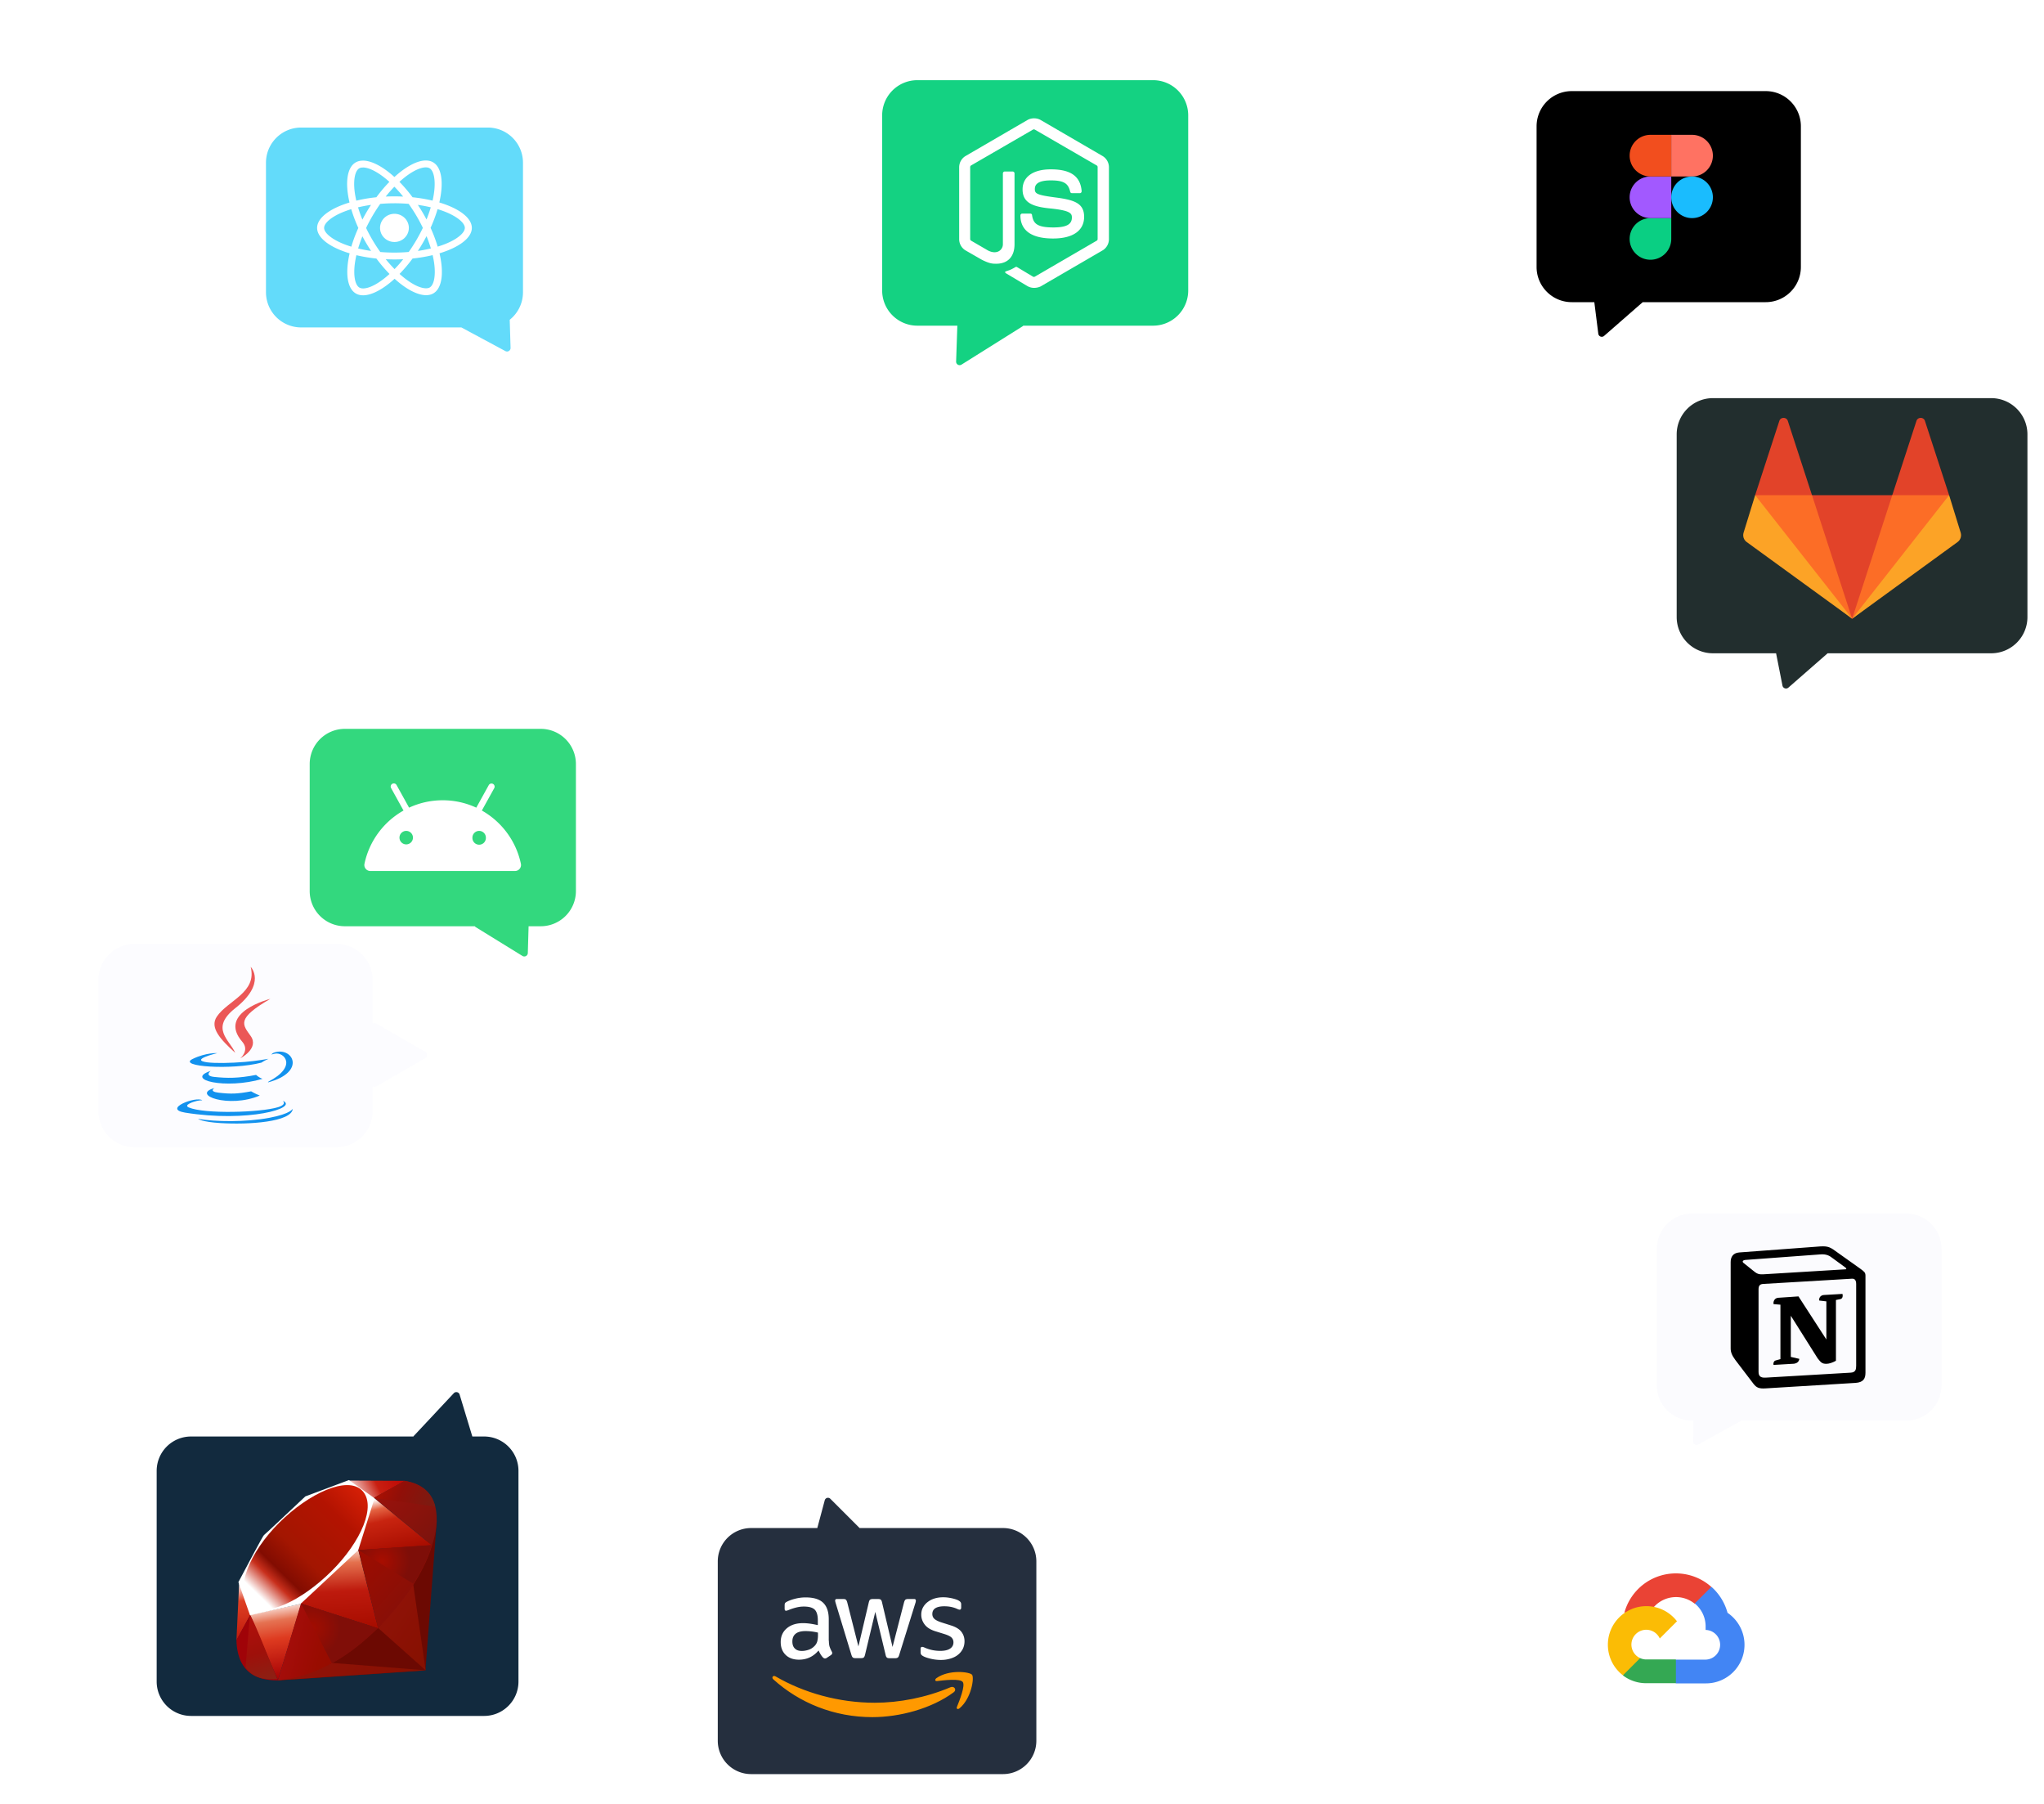 <svg class="animation s-absolute s-center s-events-none s-w-full s-h-full" xmlns="http://www.w3.org/2000/svg" fill="none" viewBox="0 0 561 495"><g class="floating active"><g class="globe"><g> <path fill="#63DBFA" fill-rule="evenodd" d="M82.656 35C77.323 35 73 39.323 73 44.656v35.538a9.656 9.656 0 009.656 9.656h43.976l12.077 6.493a.966.966 0 001.423-.88l-.234-7.715a9.637 9.637 0 003.64-7.554V44.656c0-5.333-4.323-9.656-9.655-9.656H82.656z" clip-rule="evenodd"></path> <path fill="#fff" d="M129.502 62.537c0-2.752-3.523-5.36-8.924-6.977 1.246-5.386.692-9.67-1.749-11.042-.562-.322-1.22-.474-1.939-.474v1.888c.398 0 .719.076.987.22 1.177.66 1.688 3.176 1.29 6.41a25.33 25.33 0 01-.442 2.49 42.778 42.778 0 00-5.496-.923 41.53 41.53 0 00-3.601-4.234c2.822-2.566 5.471-3.971 7.271-3.971v-1.889c-2.38 0-5.497 1.66-8.647 4.539-3.151-2.862-6.267-4.505-8.647-4.505v1.889c1.791 0 4.449 1.397 7.27 3.945a40.279 40.279 0 00-3.574 4.226 41.209 41.209 0 00-5.506.931 25.05 25.05 0 01-.45-2.455c-.406-3.235.096-5.75 1.264-6.419.26-.152.597-.22.996-.22v-1.888c-.728 0-1.386.152-1.957.474-2.432 1.372-2.977 5.648-1.722 11.016-5.384 1.626-8.89 4.226-8.89 6.97 0 2.751 3.523 5.36 8.924 6.977-1.246 5.385-.692 9.67 1.749 11.042.563.321 1.22.474 1.947.474 2.381 0 5.497-1.66 8.648-4.539 3.15 2.862 6.267 4.505 8.647 4.505.727 0 1.385-.153 1.956-.474 2.432-1.372 2.978-5.648 1.723-11.017 5.366-1.617 8.872-4.225 8.872-6.969zm-11.27-5.648a37.214 37.214 0 01-1.169 3.345 39.737 39.737 0 00-1.133-2.032 46.662 46.662 0 00-1.247-1.982c1.229.178 2.415.398 3.549.67zm-3.964 9.018a45.422 45.422 0 01-2.086 3.235 46.037 46.037 0 01-7.808.009 46.298 46.298 0 01-2.095-3.218 43.623 43.623 0 01-1.8-3.37 43.315 43.315 0 011.792-3.379 44.73 44.73 0 012.086-3.235 45.995 45.995 0 017.807-.008 46.319 46.319 0 012.095 3.218 43.606 43.606 0 011.8 3.37 46.983 46.983 0 01-1.791 3.378zm2.795-1.1c.468 1.134.866 2.269 1.195 3.37-1.134.27-2.328.5-3.566.677.424-.652.848-1.32 1.246-2.007.398-.677.771-1.363 1.125-2.04zm-8.777 9.035a35.077 35.077 0 01-2.406-2.71c.779.034 1.575.06 2.38.06.814 0 1.619-.018 2.407-.06a33.141 33.141 0 01-2.381 2.71zm-6.44-4.988a39.811 39.811 0 01-3.549-.669c.32-1.092.719-2.218 1.169-3.344.355.677.727 1.354 1.134 2.032.407.677.822 1.338 1.246 1.981zm6.397-17.621c.805.813 1.61 1.719 2.406 2.71a54.707 54.707 0 00-2.38-.06c-.814 0-1.619.017-2.406.06a33.327 33.327 0 012.38-2.71zm-6.405 4.987a46.557 46.557 0 00-2.372 4.04 35.748 35.748 0 01-1.194-3.37 42.893 42.893 0 013.566-.67zm-7.834 10.602c-3.064-1.279-5.046-2.955-5.046-4.285s1.982-3.014 5.046-4.284a27.061 27.061 0 012.398-.856 40.112 40.112 0 001.947 5.157 39.526 39.526 0 00-1.921 5.132c-.857-.263-1.67-.55-2.424-.864zm4.657 12.1c-1.177-.66-1.688-3.175-1.29-6.41.096-.796.251-1.634.442-2.49 1.696.407 3.549.72 5.496.924a41.658 41.658 0 003.601 4.234c-2.822 2.565-5.47 3.97-7.27 3.97-.39-.008-.72-.084-.979-.228zm20.532-6.452c.407 3.235-.095 5.75-1.264 6.418-.26.153-.597.22-.995.22-1.792 0-4.45-1.397-7.271-3.945a40.384 40.384 0 003.575-4.226 41.255 41.255 0 005.505-.931c.199.855.355 1.676.45 2.464zm3.332-5.648c-.744.313-1.558.593-2.397.855a40.205 40.205 0 00-1.948-5.157 39.632 39.632 0 001.922-5.131c.857.262 1.67.55 2.432.864 3.064 1.278 5.046 2.955 5.046 4.284-.008 1.33-1.991 3.015-5.055 4.285z"></path> <path fill="#fff" d="M108.26 66.407c2.185 0 3.956-1.733 3.956-3.87s-1.771-3.87-3.956-3.87c-2.184 0-3.955 1.733-3.955 3.87s1.771 3.87 3.955 3.87z"></path> </g></g></g><g class="floating disabled"><g class="globe"><g> <path fill="#14D282" fill-rule="evenodd" d="M316.464 22a9.656 9.656 0 019.656 9.656V79.71c0 5.333-4.323 9.656-9.656 9.656h-35.616a.983.983 0 01-.232.202l-16.724 10.489a.965.965 0 01-1.475-.856l.338-9.835h-10.979c-5.333 0-9.656-4.323-9.656-9.656V31.656A9.656 9.656 0 01251.776 22h64.688z" clip-rule="evenodd"></path> <g clip-path="url(#clip1)"> <path fill="#fff" d="M283.809 78.995a3.718 3.718 0 01-1.787-.47l-5.66-3.377c-.851-.47-.426-.641-.17-.727 1.149-.384 1.362-.47 2.553-1.154.128-.085.298-.042.426.043l4.34 2.607c.171.086.383.086.511 0l16.98-9.873c.17-.086.255-.257.255-.47V45.868c0-.214-.085-.385-.255-.47l-16.98-9.832c-.17-.085-.383-.085-.511 0l-16.979 9.831c-.171.086-.256.3-.256.47v19.705c0 .171.085.385.256.47l4.638 2.694c2.511 1.282 4.086-.214 4.086-1.71V47.578c0-.256.212-.513.51-.513h2.171c.255 0 .51.214.51.513v19.449c0 3.376-1.83 5.343-5.021 5.343-.979 0-1.745 0-3.915-1.069l-4.469-2.564a3.611 3.611 0 01-1.787-3.12V45.91c0-1.282.681-2.479 1.787-3.12l16.98-9.874c1.064-.598 2.511-.598 3.575 0l16.979 9.874a3.609 3.609 0 011.787 3.12v19.705c0 1.282-.68 2.48-1.787 3.12l-16.979 9.874a4.344 4.344 0 01-1.788.385zm5.235-13.55c-7.448 0-8.98-3.42-8.98-6.326 0-.256.213-.513.511-.513h2.213c.255 0 .468.171.468.428.34 2.265 1.319 3.376 5.83 3.376 3.575 0 5.107-.812 5.107-2.735 0-1.111-.426-1.924-6.001-2.48-4.638-.47-7.532-1.495-7.532-5.214 0-3.462 2.894-5.514 7.745-5.514 5.447 0 8.128 1.88 8.469 5.984a.693.693 0 01-.128.385c-.085.085-.213.17-.34.17h-2.213a.498.498 0 01-.468-.384c-.511-2.35-1.83-3.12-5.32-3.12-3.915 0-4.383 1.368-4.383 2.393 0 1.24.553 1.625 5.83 2.309 5.234.684 7.703 1.667 7.703 5.343-.043 3.761-3.107 5.898-8.511 5.898z"></path> </g> </g></g></g><g class="floating active"><g class="globe"><g> <path fill="#000" fill-rule="evenodd" d="M484.616 25c5.332 0 9.655 4.323 9.655 9.656V73.26c0 5.333-4.323 9.656-9.655 9.656h-33.753l-10.598 9.26a.965.965 0 01-1.593-.605l-1.091-8.655h-6.19c-5.333 0-9.656-4.323-9.656-9.656V34.656A9.656 9.656 0 01431.391 25h53.225z" clip-rule="evenodd"></path> <path fill="#0ACF83" d="M452.984 71.275a5.715 5.715 0 005.713-5.712V59.85h-5.713a5.715 5.715 0 00-5.713 5.713 5.715 5.715 0 005.713 5.712z"></path> <path fill="#A259FF" d="M447.271 54.138a5.715 5.715 0 015.713-5.713h5.713V59.85h-5.713a5.715 5.715 0 01-5.713-5.712z"></path> <path fill="#F24E1E" d="M447.272 42.713A5.715 5.715 0 01452.985 37h5.712v11.425h-5.712a5.715 5.715 0 01-5.713-5.712z"></path> <path fill="#FF7262" d="M458.696 37h5.713a5.714 5.714 0 015.712 5.713 5.714 5.714 0 01-5.712 5.712h-5.713V37z"></path> <path fill="#1ABCFE" d="M470.121 54.138a5.714 5.714 0 01-5.712 5.712 5.714 5.714 0 01-5.713-5.712 5.715 5.715 0 015.713-5.713 5.714 5.714 0 015.712 5.713z"></path> </g></g></g><g class="floating disabled"><g class="globe"><g> <path fill="#222E2E" fill-rule="evenodd" d="M546.505 109.251c5.494 0 9.948 4.454 9.948 9.949v50.116c0 5.494-4.454 9.948-9.948 9.948h-44.888l-10.769 9.418a.995.995 0 01-1.631-.556l-1.75-8.862h-17.333c-5.494 0-9.948-4.454-9.948-9.948V119.2c0-5.495 4.454-9.949 9.948-9.949h76.371z" clip-rule="evenodd"></path> <path fill="#E24329" d="M481.719 135.882l15.606 14.975v-14.975l-6.655-20.432c-.341-1.051-1.957-1.051-2.296 0l-6.655 20.432zM534.961 135.882l-15.607 14.975v-14.975l6.656-20.432c.341-1.051 1.956-1.051 2.296 0l6.655 20.432z"></path> <path fill="#E24329" d="M508.339 169.791l-24.957-33.909h49.915l-24.958 33.909z"></path> <path fill="#FC6D26" d="M508.34 169.791l-11.015-33.909h-15.606l6.655 18.302 19.966 15.607z"></path> <path fill="#FC6D26" d="M508.34 169.791l11.014-33.909h15.607l-6.655 18.302-19.966 15.607z"></path> <path fill="#FCA326" d="M481.719 135.882l-3.161 10.249c-.3.94 0 1.997.832 2.596l28.984 21.064-26.655-33.909z"></path> <path fill="#FCA326" d="M534.961 135.882l3.161 10.249c.3.94 0 1.997-.832 2.596l-28.95 21.064 26.621-33.909z"></path> </g></g></g><g class="floating active"><g class="globe"><g filter="url(#filter3_d)"> <path fill-rule="evenodd" clip-rule="evenodd" d="M523.214 329C528.547 329 532.87 333.323 532.87 338.656V376.169C532.87 381.502 528.547 385.825 523.214 385.825H477.944L466.117 392.383C465.467 392.744 464.67 392.266 464.683 391.522L464.782 385.825H464.391C459.059 385.825 454.736 381.502 454.736 376.169V338.656C454.736 333.323 459.059 329 464.391 329H523.214Z" fill="#FBFBFE"></path> <path fill-rule="evenodd" clip-rule="evenodd" d="M481.38 344.838C482.58 345.823 483.03 345.748 485.283 345.596L506.52 344.306C506.971 344.306 506.596 343.852 506.446 343.777L502.919 341.198C502.243 340.668 501.343 340.06 499.617 340.212L479.053 341.729C478.303 341.804 478.153 342.183 478.451 342.487L481.38 344.838ZM482.655 349.842V372.437C482.655 373.651 483.255 374.105 484.606 374.03L507.946 372.665C509.298 372.589 509.448 371.754 509.448 370.768V348.325C509.448 347.34 509.074 346.809 508.246 346.885L483.856 348.325C482.956 348.401 482.655 348.857 482.655 349.842H482.655ZM505.697 351.054C505.846 351.737 505.697 352.42 505.02 352.496L503.895 352.723V369.404C502.919 369.934 502.019 370.238 501.268 370.238C500.067 370.238 499.766 369.858 498.866 368.722L491.51 357.045V368.342L493.838 368.874C493.838 368.874 493.838 370.238 491.96 370.238L486.783 370.541C486.632 370.238 486.783 369.48 487.308 369.328L488.659 368.95V354.012L486.783 353.86C486.633 353.177 487.007 352.192 488.059 352.116L493.613 351.737L501.268 363.566V353.102L499.316 352.876C499.167 352.041 499.766 351.434 500.517 351.359L505.697 351.054ZM477.326 339.682L498.716 338.089C501.343 337.861 502.019 338.014 503.67 339.226L510.498 344.079C511.624 344.913 512 345.141 512 346.05V372.665C512 374.332 511.399 375.319 509.298 375.47L484.458 376.987C482.88 377.063 482.13 376.835 481.304 375.773L476.276 369.177C475.375 367.962 475 367.054 475 365.991V342.335C475 340.971 475.601 339.833 477.326 339.682V339.682Z" fill="black"></path></g></g></g><g class="floating disabled"><g class="globe"><g> <path fill="#fff" fill-rule="evenodd" d="M416.716 417.554a.966.966 0 00-.853 1.476l7.762 12.429a.951.951 0 00.375.348v34.454a9.656 9.656 0 009.656 9.656h53.224a9.656 9.656 0 009.656-9.656v-38.605A9.656 9.656 0 00486.88 418h-53.224c-.637 0-1.259.062-1.861.179a.971.971 0 00-.435-.119l-14.644-.506z" clip-rule="evenodd"></path> <path fill="#EA4335" d="M465.094 440.057h1.144l3.259-3.259.16-1.384c-6.066-5.355-15.324-4.777-20.679 1.289a14.656 14.656 0 00-3.156 5.859 1.768 1.768 0 011.144-.067l6.518-1.076s.331-.549.505-.516a8.13 8.13 0 0111.128-.846h-.023z"></path> <path fill="#4285F4" d="M474.142 442.562a14.672 14.672 0 00-4.426-7.135l-4.573 4.574a8.134 8.134 0 012.984 6.451v.812a4.073 4.073 0 010 8.144h-8.144l-.812.824v4.885l.812.812h8.144c5.848.045 10.627-4.659 10.672-10.507a10.596 10.596 0 00-4.657-8.86z"></path> <path fill="#34A853" d="M451.827 461.877h8.144v-6.518h-8.144a4.049 4.049 0 01-1.681-.367l-1.144.356-3.282 3.259-.285 1.143a10.505 10.505 0 006.392 2.127z"></path> <path fill="#FBBC05" d="M451.827 440.732c-5.85.034-10.561 4.804-10.527 10.654a10.58 10.58 0 004.135 8.33l4.722-4.722a4.073 4.073 0 01-2.035-5.386 4.074 4.074 0 017.422 0l4.722-4.723a10.568 10.568 0 00-8.439-4.153z"></path> </g></g></g><g class="floating active"><g class="globe"><g> <g class="globe" fill-rule="evenodd" clip-rule="evenodd" filter="url(#filter9_d)"> <path fill="#122A3E" d="M129.638 390.182h3.229c5.209 0 9.432 4.222 9.432 9.431v57.815c0 5.209-4.223 9.431-9.432 9.431H52.431A9.431 9.431 0 0143 457.428v-57.815a9.431 9.431 0 019.431-9.431h61.04a.945.945 0 01.147-.205l10.936-11.678a.943.943 0 011.591.371l3.493 11.512z"></path> <g clip-path="url(#clip2)"> <path fill="#6C0902" d="M76.1 457.134l40.659-2.767 3.131-41.112-12.389 25.181L76.1 457.134z"></path> <path fill="url(#paint1_linear)" d="M103.812 442.756l13.013 11.583-3.495-24.187-9.518 12.605v-.001z"></path> <path fill="url(#paint2_linear)" d="M76.235 457.081l40.638-2.742-25.603-2.015-15.035 4.757z"></path> <path fill="url(#paint3_linear)" d="M68.594 439.093l7.678 17.994 6.396-21.012-14.074 3.018z"></path> <path fill="url(#paint4_linear)" d="M81.083 435.541l22.727 7.285-5.885-23.116-16.842 15.831z"></path> <path fill="url(#paint5_linear)" d="M98.202 421.369l20.353-1.333-15.92-13.039-4.433 14.372z"></path> <path fill="url(#paint6_linear)" d="M95.84 402.279l15.27.069-9.363 5.189-5.907-5.258z"></path> <path fill="url(#paint7_linear)" d="M65.64 430.422l-.75 15.719 3.923-7.173-3.173-8.546z"></path> <path fill="#fff" d="M65.43 430.152l3.192 9.08 13.871-3.12 15.837-14.759 4.47-14.236-7.037-4.983-11.965 4.49c-3.77 3.516-11.084 10.472-11.348 10.603-.26.134-4.83 8.794-7.02 12.925z"></path> <path fill="url(#paint8_linear)" d="M76.638 413.839c8.17-8.122 18.702-12.921 22.744-8.832 4.039 4.089-.245 14.027-8.414 22.147-8.17 8.12-18.571 13.183-22.61 9.094-4.042-4.086.11-14.288 8.28-22.409z"></path> <path fill="url(#paint9_linear)" d="M76.272 457.078L82.617 436l21.075 6.79c-7.62 7.165-16.095 13.222-27.42 14.288z"></path> <path fill="url(#paint10_linear)" d="M98.357 421.311l5.411 21.49c6.365-6.712 12.078-13.927 14.876-22.851l-20.287 1.361z"></path> <path fill="url(#paint11_linear)" d="M118.589 420.058c2.165-6.553 2.665-15.953-7.545-17.698l-8.378 4.64 15.923 13.058z"></path> <path fill="#A00308" d="M64.89 446.047c.3 10.814 8.081 10.976 11.396 11.07l-7.656-17.929-3.74 6.859z"></path> <path fill="url(#paint12_radial)" d="M98.389 421.344a5243.69 5243.69 0 0014.948 9.181c.311.175 4.25-6.662 5.144-10.525l-20.092 1.344z"></path> <path fill="url(#paint13_radial)" d="M82.61 436l8.483 16.413c5.016-2.728 8.944-6.052 12.542-9.612L82.609 436z"></path> <path fill="url(#paint14_linear)" d="M68.596 439.21l-1.202 14.352c2.268 3.107 5.389 3.377 8.662 3.135-2.368-5.91-7.099-17.727-7.46-17.487z"></path> <path fill="url(#paint15_linear)" d="M102.616 407.036l16.853 2.372c-.899-3.822-3.662-6.288-8.369-7.06l-8.484 4.688z"></path> </g> </g> </g></g></g><g class="floating disabled"><g class="globe"><g> <g class="globe" filter="url(#filter4_d)"> <path fill="#252F3E" fill-rule="evenodd" d="M226.361 407.679a.915.915 0 011.532-.41l8.033 8.033h39.359a9.154 9.154 0 019.154 9.154v49.212a9.154 9.154 0 01-9.154 9.154h-69.131a9.155 9.155 0 01-9.154-9.154v-49.212a9.155 9.155 0 019.154-9.154h18.164l2.043-7.623z" clip-rule="evenodd"></path> <path fill="#fff" d="M227.499 446.247c0 .677.073 1.226.201 1.628.146.403.329.842.585 1.317a.793.793 0 01.128.421c0 .183-.109.366-.347.549l-1.153.768a.873.873 0 01-.475.165c-.183 0-.366-.092-.549-.256a5.682 5.682 0 01-.658-.86 14.19 14.19 0 01-.567-1.079c-1.427 1.682-3.22 2.524-5.378 2.524-1.537 0-2.763-.439-3.659-1.317-.896-.878-1.354-2.049-1.354-3.512 0-1.555.549-2.817 1.665-3.769 1.116-.951 2.598-1.426 4.482-1.426.622 0 1.262.055 1.939.146a24.82 24.82 0 012.103.402v-1.335c0-1.39-.292-2.36-.859-2.927-.586-.567-1.574-.841-2.982-.841a8.31 8.31 0 00-1.976.238c-.676.164-1.335.366-1.975.622a5.139 5.139 0 01-.64.237c-.129.037-.22.055-.293.055-.256 0-.384-.183-.384-.567v-.896c0-.293.036-.512.128-.64.091-.128.256-.256.512-.384.64-.33 1.408-.604 2.305-.824a11.12 11.12 0 012.853-.347c2.177 0 3.769.494 4.793 1.481 1.006.988 1.518 2.488 1.518 4.5v5.927h.037zm-7.427 2.781c.604 0 1.226-.11 1.884-.33.659-.219 1.244-.622 1.738-1.17.293-.348.512-.732.622-1.171.11-.439.183-.97.183-1.592v-.768a15.287 15.287 0 00-1.683-.311 13.806 13.806 0 00-1.719-.11c-1.226 0-2.122.238-2.726.732-.604.494-.896 1.189-.896 2.104 0 .86.219 1.5.676 1.939.439.457 1.08.677 1.921.677zm14.689 1.975c-.329 0-.549-.055-.695-.183-.147-.109-.275-.366-.384-.713l-4.299-14.14c-.11-.366-.165-.604-.165-.732 0-.293.147-.457.439-.457h1.793c.348 0 .585.055.713.183.147.11.257.366.366.713l3.073 12.11 2.854-12.11c.091-.366.201-.603.348-.713.146-.11.402-.183.731-.183h1.464c.347 0 .585.055.731.183.147.11.275.366.348.713l2.89 12.256 3.165-12.256c.109-.366.238-.603.366-.713.146-.11.384-.183.713-.183h1.701c.293 0 .457.146.457.457 0 .092-.018.183-.036.293-.018.11-.055.256-.128.457l-4.409 14.14c-.109.366-.237.604-.384.714-.146.109-.384.183-.695.183h-1.573c-.348 0-.585-.055-.732-.183-.146-.128-.274-.366-.347-.732l-2.836-11.799-2.817 11.781c-.091.365-.201.603-.347.731-.147.128-.403.183-.732.183h-1.573zm23.506.494c-.951 0-1.903-.11-2.817-.329-.915-.22-1.628-.457-2.104-.732-.293-.164-.494-.347-.567-.512a1.297 1.297 0 01-.11-.512v-.933c0-.384.147-.567.421-.567.11 0 .219.018.329.055.11.036.275.109.458.183a9.983 9.983 0 002.012.64c.731.146 1.445.219 2.176.219 1.153 0 2.049-.201 2.671-.603.622-.403.951-.988.951-1.738 0-.512-.164-.933-.494-1.281-.329-.347-.951-.658-1.847-.951l-2.652-.823c-1.336-.421-2.324-1.043-2.927-1.866-.604-.805-.915-1.701-.915-2.652 0-.768.165-1.445.494-2.031a4.707 4.707 0 011.317-1.5 5.832 5.832 0 011.903-.951c.731-.219 1.499-.311 2.304-.311.403 0 .824.019 1.226.073.421.055.805.128 1.189.202.366.091.713.183 1.043.292.329.11.585.22.768.33.256.146.439.292.549.457.109.146.164.347.164.604v.859c0 .384-.146.586-.42.586-.147 0-.385-.074-.696-.22-1.042-.475-2.213-.713-3.512-.713-1.042 0-1.865.164-2.433.512-.567.347-.859.878-.859 1.628 0 .512.183.951.548 1.299.366.347 1.043.695 2.013 1.006l2.597.823c1.317.421 2.268 1.006 2.835 1.756.568.75.842 1.61.842 2.561 0 .787-.165 1.5-.476 2.122a4.916 4.916 0 01-1.335 1.61c-.567.457-1.244.786-2.03 1.024a8.706 8.706 0 01-2.616.384z"></path> <path fill="#F90" d="M261.725 460.387c-6.019 4.445-14.762 6.805-22.281 6.805-10.536 0-20.03-3.896-27.2-10.372-.567-.512-.055-1.207.622-.805 7.756 4.5 17.323 7.226 27.219 7.226 6.676 0 14.012-1.39 20.762-4.244 1.006-.457 1.865.658.878 1.39zm2.506-2.853c-.769-.988-5.086-.476-7.043-.238-.585.073-.677-.439-.146-.823 3.439-2.415 9.091-1.72 9.75-.915.658.823-.183 6.475-3.403 9.183-.494.42-.969.201-.75-.348.732-1.811 2.36-5.89 1.592-6.859z"></path> </g> </g></g></g><g class="floating disabled"><g class="globe"><g><g class="globe" filter="url(#filter0_d)"><path fill="#33D87E" fill-rule="evenodd" d="M94.656 196A9.656 9.656 0 0085 205.656v34.854a9.656 9.656 0 009.656 9.656h35.656a.955.955 0 00.278.257l12.803 7.896a.966.966 0 001.472-.794l.214-7.359h3.331a9.656 9.656 0 009.656-9.656v-34.854A9.656 9.656 0 00148.41 196H94.656z" clip-rule="evenodd"></path> <path fill="#fff" d="M101.632 235h39.736a1.636 1.636 0 001.597-1.972c-1.315-6.273-5.303-11.559-10.715-14.613l3.397-6.137a.861.861 0 00-.335-1.17.858.858 0 00-1.168.336l-3.423 6.183a21.816 21.816 0 00-9.221-2.03c-3.294 0-6.418.727-9.221 2.03l-3.423-6.184a.86.86 0 10-1.503.834l3.397 6.138c-5.412 3.054-9.4 8.34-10.715 14.613a1.635 1.635 0 001.597 1.972zm31.725-9.146a1.85 1.85 0 11-3.696 0 1.85 1.85 0 011.848-1.851 1.85 1.85 0 011.848 1.851zm-21.866-1.851a1.85 1.85 0 010 3.701 1.85 1.85 0 01-1.848-1.85 1.85 1.85 0 011.848-1.851z"></path> </g> </g></g></g><g class="floating active"><g class="globe"><g> <g class="globe" filter="url(#filter5_d)"> <path fill="#FCFCFF" fill-rule="evenodd" d="M36.949 255c-5.495 0-9.949 4.454-9.949 9.948v35.911c0 5.494 4.454 9.948 9.949 9.948h55.383c5.494 0 9.948-4.454 9.948-9.948v-6.771c.294.18.678.21 1.018.014l13.422-7.749a.995.995 0 000-1.723l-13.422-7.749a.985.985 0 00-1.018.014v-11.947c0-5.494-4.454-9.948-9.948-9.948H36.949z" clip-rule="evenodd"></path> <path fill="#1292EE" d="M58.857 294.564s-1.643.956 1.17 1.279c3.407.389 5.148.333 8.903-.377 0 0 .988.619 2.366 1.155-8.417 3.607-19.05-.209-12.439-2.057zM57.829 289.857s-1.843 1.364.972 1.655c3.64.375 6.514.406 11.488-.552 0 0 .688.698 1.77 1.079-10.178 2.976-21.514.235-14.23-2.182z"></path> <path fill="#EB5757" d="M66.5 281.871c2.074 2.388-.545 4.536-.545 4.536s5.267-2.718 2.848-6.123c-2.259-3.175-3.991-4.752 5.387-10.191 0 0-14.72 3.676-7.69 11.778z"></path> <path fill="#1292EE" d="M77.633 298.047s1.216 1.001-1.339 1.777c-4.859 1.472-20.223 1.916-24.491.058-1.534-.667 1.343-1.593 2.248-1.788.944-.205 1.483-.166 1.483-.166-1.706-1.202-11.028 2.36-4.735 3.38 17.163 2.783 31.286-1.253 26.834-3.261zM59.647 284.979s-7.815 1.856-2.767 2.53c2.131.285 6.38.221 10.337-.111 3.234-.273 6.482-.853 6.482-.853s-1.14.489-1.966 1.052c-7.936 2.087-23.267 1.116-18.853-1.019 3.732-1.804 6.767-1.599 6.767-1.599zM73.667 292.815c8.067-4.192 4.337-8.221 1.734-7.678-.638.133-.923.248-.923.248s.237-.371.69-.532c5.15-1.811 9.111 5.341-1.663 8.173 0 0 .125-.111.162-.211z"></path> <path fill="#EB5757" d="M68.803 261.31s4.468 4.469-4.237 11.342c-6.981 5.513-1.592 8.657-.003 12.248-4.075-3.676-7.066-6.913-5.06-9.925 2.945-4.422 11.103-6.566 9.3-13.665z"></path> <path fill="#1292EE" d="M60.44 304.175c7.744.496 19.636-.275 19.917-3.939 0 0-.54 1.389-6.4 2.492-6.609 1.244-14.76 1.099-19.596.301 0 0 .99.82 6.08 1.146z"></path> </g> </g></g></g><defs> <filter id="filter3_d" x="450.735" y="327" width="86.135" height="71.506" filterUnits="userSpaceOnUse" color-interpolation-filters="sRGB"> <feFlood flood-opacity="0" result="BackgroundImageFix"></feFlood> <feColorMatrix in="SourceAlpha" type="matrix" values="0 0 0 0 0 0 0 0 0 0 0 0 0 0 0 0 0 0 127 0"></feColorMatrix> <feOffset dy="2"></feOffset> <feGaussianBlur stdDeviation="2"></feGaussianBlur> <feColorMatrix type="matrix" values="0 0 0 0 0.059 0 0 0 0 0.175 0 0 0 0 0.258 0 0 0 0.16 0"></feColorMatrix> <feBlend mode="normal" in2="BackgroundImageFix" result="effect1_dropShadow"></feBlend> <feBlend mode="normal" in="SourceGraphic" in2="effect1_dropShadow" result="shape"></feBlend> </filter><filter id="filter0_d" width="81.066" height="70.464" x="81" y="196" color-interpolation-filters="sRGB" filterUnits="userSpaceOnUse"> <feFlood flood-opacity="0" result="BackgroundImageFix"></feFlood> <feColorMatrix in="SourceAlpha" values="0 0 0 0 0 0 0 0 0 0 0 0 0 0 0 0 0 0 127 0"></feColorMatrix> <feOffset dy="4"></feOffset> <feGaussianBlur stdDeviation="2"></feGaussianBlur> <feColorMatrix values="0 0 0 0 0 0 0 0 0 0 0 0 0 0 0 0 0 0 0.15 0"></feColorMatrix> <feBlend in2="BackgroundImageFix" result="effect1_dropShadow"></feBlend> <feBlend in="SourceGraphic" in2="effect1_dropShadow" result="shape"></feBlend> </filter> <filter id="filter1_d" width="78.538" height="69.46" x="69" y="35" color-interpolation-filters="sRGB" filterUnits="userSpaceOnUse"> <feFlood flood-opacity="0" result="BackgroundImageFix"></feFlood> <feColorMatrix in="SourceAlpha" values="0 0 0 0 0 0 0 0 0 0 0 0 0 0 0 0 0 0 127 0"></feColorMatrix> <feOffset dy="4"></feOffset> <feGaussianBlur stdDeviation="2"></feGaussianBlur> <feColorMatrix values="0 0 0 0 0 0 0 0 0 0 0 0 0 0 0 0 0 0 0.15 0"></feColorMatrix> <feBlend in2="BackgroundImageFix" result="effect1_dropShadow"></feBlend> <feBlend in="SourceGraphic" in2="effect1_dropShadow" result="shape"></feBlend> </filter> <filter id="filter2_d" width="80.536" height="75.418" x="417.735" y="25" color-interpolation-filters="sRGB" filterUnits="userSpaceOnUse"> <feFlood flood-opacity="0" result="BackgroundImageFix"></feFlood> <feColorMatrix in="SourceAlpha" values="0 0 0 0 0 0 0 0 0 0 0 0 0 0 0 0 0 0 127 0"></feColorMatrix> <feOffset dy="4"></feOffset> <feGaussianBlur stdDeviation="2"></feGaussianBlur> <feColorMatrix values="0 0 0 0 0 0 0 0 0 0 0 0 0 0 0 0 0 0 0.15 0"></feColorMatrix> <feBlend in2="BackgroundImageFix" result="effect1_dropShadow"></feBlend> <feBlend in="SourceGraphic" in2="effect1_dropShadow" result="shape"></feBlend> </filter> <filter id="filter3_d" width="86.135" height="71.506" x="425.735" y="329" color-interpolation-filters="sRGB" filterUnits="userSpaceOnUse"> <feFlood flood-opacity="0" result="BackgroundImageFix"></feFlood> <feColorMatrix in="SourceAlpha" values="0 0 0 0 0 0 0 0 0 0 0 0 0 0 0 0 0 0 127 0"></feColorMatrix> <feOffset dy="4"></feOffset> <feGaussianBlur stdDeviation="2"></feGaussianBlur> <feColorMatrix values="0 0 0 0 0 0 0 0 0 0 0 0 0 0 0 0 0 0 0.15 0"></feColorMatrix> <feBlend in2="BackgroundImageFix" result="effect1_dropShadow"></feBlend> <feBlend in="SourceGraphic" in2="effect1_dropShadow" result="shape"></feBlend> </filter> <radialGradient id="paint0_radial" cx="0" cy="0" r="1" gradientTransform="matrix(23.855 0 0 22.049 468.87 358.548)" gradientUnits="userSpaceOnUse"> <stop stop-color="#FFB900"></stop> <stop offset="0.6" stop-color="#F95D8F"></stop> <stop offset="0.999" stop-color="#F95353"></stop> </radialGradient> <clipPath id="clip0"> <path fill="#fff" d="M0 0H36V36H0z" transform="translate(450.87 339)"></path> </clipPath> <filter id="filter4_d" width="95.439" height="83.822" x="193" y="407" color-interpolation-filters="sRGB" filterUnits="userSpaceOnUse"> <feFlood flood-opacity="0" result="BackgroundImageFix"></feFlood> <feColorMatrix in="SourceAlpha" values="0 0 0 0 0 0 0 0 0 0 0 0 0 0 0 0 0 0 127 0"></feColorMatrix> <feOffset dy="4"></feOffset> <feGaussianBlur stdDeviation="2"></feGaussianBlur> <feColorMatrix values="0 0 0 0 0 0 0 0 0 0 0 0 0 0 0 0 0 0 0.15 0"></feColorMatrix> <feBlend in2="BackgroundImageFix" result="effect1_dropShadow"></feBlend> <feBlend in="SourceGraphic" in2="effect1_dropShadow" result="shape"></feBlend> </filter> <filter id="filter5_d" width="98.217" height="63.807" x="23" y="255" color-interpolation-filters="sRGB" filterUnits="userSpaceOnUse"> <feFlood flood-opacity="0" result="BackgroundImageFix"></feFlood> <feColorMatrix in="SourceAlpha" values="0 0 0 0 0 0 0 0 0 0 0 0 0 0 0 0 0 0 127 0"></feColorMatrix> <feOffset dy="4"></feOffset> <feGaussianBlur stdDeviation="2"></feGaussianBlur> <feColorMatrix values="0 0 0 0 0 0 0 0 0 0 0 0 0 0 0 0 0 0 0.15 0"></feColorMatrix> <feBlend in2="BackgroundImageFix" result="effect1_dropShadow"></feBlend> <feBlend in="SourceGraphic" in2="effect1_dropShadow" result="shape"></feBlend> </filter> <filter id="filter6_d" width="88.821" height="79.804" x="411.715" y="417.553" color-interpolation-filters="sRGB" filterUnits="userSpaceOnUse"> <feFlood flood-opacity="0" result="BackgroundImageFix"></feFlood> <feColorMatrix in="SourceAlpha" values="0 0 0 0 0 0 0 0 0 0 0 0 0 0 0 0 0 0 127 0"></feColorMatrix> <feOffset dy="4"></feOffset> <feGaussianBlur stdDeviation="2"></feGaussianBlur> <feColorMatrix values="0 0 0 0 0 0 0 0 0 0 0 0 0 0 0 0 0 0 0.15 0"></feColorMatrix> <feBlend in2="BackgroundImageFix" result="effect1_dropShadow"></feBlend> <feBlend in="SourceGraphic" in2="effect1_dropShadow" result="shape"></feBlend> </filter> <filter id="filter7_d" width="92" height="91" x="238.12" y="22" color-interpolation-filters="sRGB" filterUnits="userSpaceOnUse"> <feFlood flood-opacity="0" result="BackgroundImageFix"></feFlood> <feColorMatrix in="SourceAlpha" values="0 0 0 0 0 0 0 0 0 0 0 0 0 0 0 0 0 0 127 0"></feColorMatrix> <feOffset dy="4"></feOffset> <feGaussianBlur stdDeviation="2"></feGaussianBlur> <feColorMatrix values="0 0 0 0 0 0 0 0 0 0 0 0 0 0 0 0 0 0 0.15 0"></feColorMatrix> <feBlend in2="BackgroundImageFix" result="effect1_dropShadow"></feBlend> <feBlend in="SourceGraphic" in2="effect1_dropShadow" result="shape"></feBlend> </filter> <filter id="filter8_d" width="104.268" height="87.677" x="456.186" y="109.251" color-interpolation-filters="sRGB" filterUnits="userSpaceOnUse"> <feFlood flood-opacity="0" result="BackgroundImageFix"></feFlood> <feColorMatrix in="SourceAlpha" values="0 0 0 0 0 0 0 0 0 0 0 0 0 0 0 0 0 0 127 0"></feColorMatrix> <feOffset dy="4"></feOffset> <feGaussianBlur stdDeviation="2"></feGaussianBlur> <feColorMatrix values="0 0 0 0 0 0 0 0 0 0 0 0 0 0 0 0 0 0 0.15 0"></feColorMatrix> <feBlend in2="BackgroundImageFix" result="effect1_dropShadow"></feBlend> <feBlend in="SourceGraphic" in2="effect1_dropShadow" result="shape"></feBlend> </filter> <filter id="filter9_d" width="107.299" height="96.859" x="39" y="378" color-interpolation-filters="sRGB" filterUnits="userSpaceOnUse"> <feFlood flood-opacity="0" result="BackgroundImageFix"></feFlood> <feColorMatrix in="SourceAlpha" values="0 0 0 0 0 0 0 0 0 0 0 0 0 0 0 0 0 0 127 0"></feColorMatrix> <feOffset dy="4"></feOffset> <feGaussianBlur stdDeviation="2"></feGaussianBlur> <feColorMatrix values="0 0 0 0 0 0 0 0 0 0 0 0 0 0 0 0 0 0 0.15 0"></feColorMatrix> <feBlend in2="BackgroundImageFix" result="effect1_dropShadow"></feBlend> <feBlend in="SourceGraphic" in2="effect1_dropShadow" result="shape"></feBlend> </filter> <radialGradient id="paint0_radial" cx="0" cy="0" r="1" gradientTransform="matrix(23.855 0 0 22.049 468.87 358.548)" gradientUnits="userSpaceOnUse"> <stop stop-color="#FFB900"></stop> <stop offset="0.6" stop-color="#F95D8F"></stop> <stop offset="0.999" stop-color="#F95353"></stop> </radialGradient> <linearGradient id="paint1_linear" x1="118.573" x2="102.035" y1="447.8" y2="436.733" gradientUnits="userSpaceOnUse"> <stop stop-color="#871101"></stop> <stop offset="0.988" stop-color="#911209"></stop> <stop offset="1" stop-color="#911209"></stop> </linearGradient> <linearGradient id="paint2_linear" x1="108.942" x2="84.123" y1="463.039" y2="446.43" gradientUnits="userSpaceOnUse"> <stop stop-color="#871101"></stop> <stop offset="0.988" stop-color="#911209"></stop> <stop offset="1" stop-color="#911209"></stop> </linearGradient> <linearGradient id="paint3_linear" x1="73.998" x2="77.282" y1="435.937" y2="457.222" gradientUnits="userSpaceOnUse"> <stop stop-color="#fff"></stop> <stop offset="0.231" stop-color="#E57252"></stop> <stop offset="0.459" stop-color="#DE3B20"></stop> <stop offset="0.988" stop-color="#A60003"></stop> <stop offset="1" stop-color="#A60003"></stop> </linearGradient> <linearGradient id="paint4_linear" x1="91.8" x2="93.1" y1="419.601" y2="442.935" gradientUnits="userSpaceOnUse"> <stop stop-color="#fff"></stop> <stop offset="0.231" stop-color="#E4714E"></stop> <stop offset="0.561" stop-color="#BE1A0D"></stop> <stop offset="0.988" stop-color="#A80D00"></stop> <stop offset="1" stop-color="#A80D00"></stop> </linearGradient> <linearGradient id="paint5_linear" x1="106.617" x2="110.16" y1="406.568" y2="421.794" gradientUnits="userSpaceOnUse"> <stop stop-color="#fff"></stop> <stop offset="0.18" stop-color="#E46342"></stop> <stop offset="0.4" stop-color="#C82410"></stop> <stop offset="0.988" stop-color="#A80D00"></stop> <stop offset="1" stop-color="#A80D00"></stop> </linearGradient> <linearGradient id="paint6_linear" x1="96.605" x2="110.361" y1="408.353" y2="401.494" gradientUnits="userSpaceOnUse"> <stop stop-color="#fff"></stop> <stop offset="0.541" stop-color="#C81F11"></stop> <stop offset="0.988" stop-color="#BF0905"></stop> <stop offset="1" stop-color="#BF0905"></stop> </linearGradient> <linearGradient id="paint7_linear" x1="66.057" x2="67.655" y1="430.305" y2="446.257" gradientUnits="userSpaceOnUse"> <stop stop-color="#fff"></stop> <stop offset="0.31" stop-color="#DE4024"></stop> <stop offset="0.988" stop-color="#BF190B"></stop> <stop offset="1" stop-color="#BF190B"></stop> </linearGradient> <linearGradient id="paint8_linear" x1="64.541" x2="103.306" y1="440.557" y2="400.806" gradientUnits="userSpaceOnUse"> <stop stop-color="#BD0012"></stop> <stop offset="0.071" stop-color="#fff"></stop> <stop offset="0.169" stop-color="#fff"></stop> <stop offset="0.271" stop-color="#C82F1C"></stop> <stop offset="0.329" stop-color="#820C01"></stop> <stop offset="0.459" stop-color="#A31601"></stop> <stop offset="0.722" stop-color="#B31301"></stop> <stop offset="0.988" stop-color="#E82609"></stop> <stop offset="1" stop-color="#E82609"></stop> </linearGradient> <linearGradient id="paint9_linear" x1="104.121" x2="75.834" y1="450.039" y2="443.076" gradientUnits="userSpaceOnUse"> <stop stop-color="#8C0C01"></stop> <stop offset="0.541" stop-color="#990C00"></stop> <stop offset="0.988" stop-color="#A80D0E"></stop> <stop offset="1" stop-color="#A80D0E"></stop> </linearGradient> <linearGradient id="paint10_linear" x1="119.337" x2="97.611" y1="441.114" y2="421.696" gradientUnits="userSpaceOnUse"> <stop stop-color="#7E110B"></stop> <stop offset="0.988" stop-color="#9E0C00"></stop> <stop offset="1" stop-color="#9E0C00"></stop> </linearGradient> <linearGradient id="paint11_linear" x1="120.7" x2="103.168" y1="420.578" y2="401.888" gradientUnits="userSpaceOnUse"> <stop stop-color="#79130D"></stop> <stop offset="0.988" stop-color="#9E120B"></stop> <stop offset="1" stop-color="#9E120B"></stop> </linearGradient> <radialGradient id="paint12_radial" cx="0" cy="0" r="1" gradientTransform="matrix(7.796 0 0 7.818 104.818 424.387)" gradientUnits="userSpaceOnUse"> <stop stop-color="#A80D00"></stop> <stop offset="0.988" stop-color="#7E0E08"></stop> <stop offset="1" stop-color="#7E0E08"></stop> </radialGradient> <radialGradient id="paint13_radial" cx="0" cy="0" r="1" gradientTransform="matrix(7.984 0 0 8.007 85.553 442.729)" gradientUnits="userSpaceOnUse"> <stop stop-color="#A30C00"></stop> <stop offset="0.988" stop-color="#800E08"></stop> <stop offset="1" stop-color="#800E08"></stop> </radialGradient> <linearGradient id="paint14_linear" x1="74.39" x2="69.033" y1="457.021" y2="438.897" gradientUnits="userSpaceOnUse"> <stop stop-color="#8B2114"></stop> <stop offset="0.431" stop-color="#9E100A"></stop> <stop offset="0.988" stop-color="#B3100C"></stop> <stop offset="1" stop-color="#B3100C"></stop> </linearGradient> <linearGradient id="paint15_linear" x1="102.69" x2="119.41" y1="402.181" y2="409.541" gradientUnits="userSpaceOnUse"> <stop stop-color="#B31000"></stop> <stop offset="0.439" stop-color="#910F08"></stop> <stop offset="0.988" stop-color="#791C12"></stop> <stop offset="1" stop-color="#791C12"></stop> </linearGradient> <clipPath id="clip0"> <path fill="#fff" d="M0 0H36V36H0z" transform="translate(450.87 339)"></path> </clipPath> <clipPath id="clip1"> <path fill="#fff" d="M0 0H46.322V46.526H0z" transform="translate(260.648 32.468)"></path> </clipPath> <clipPath id="clip2"> <path fill="#fff" d="M0 0H55V55H0z" transform="translate(64.89 402.134)"></path> </clipPath> </defs></svg>